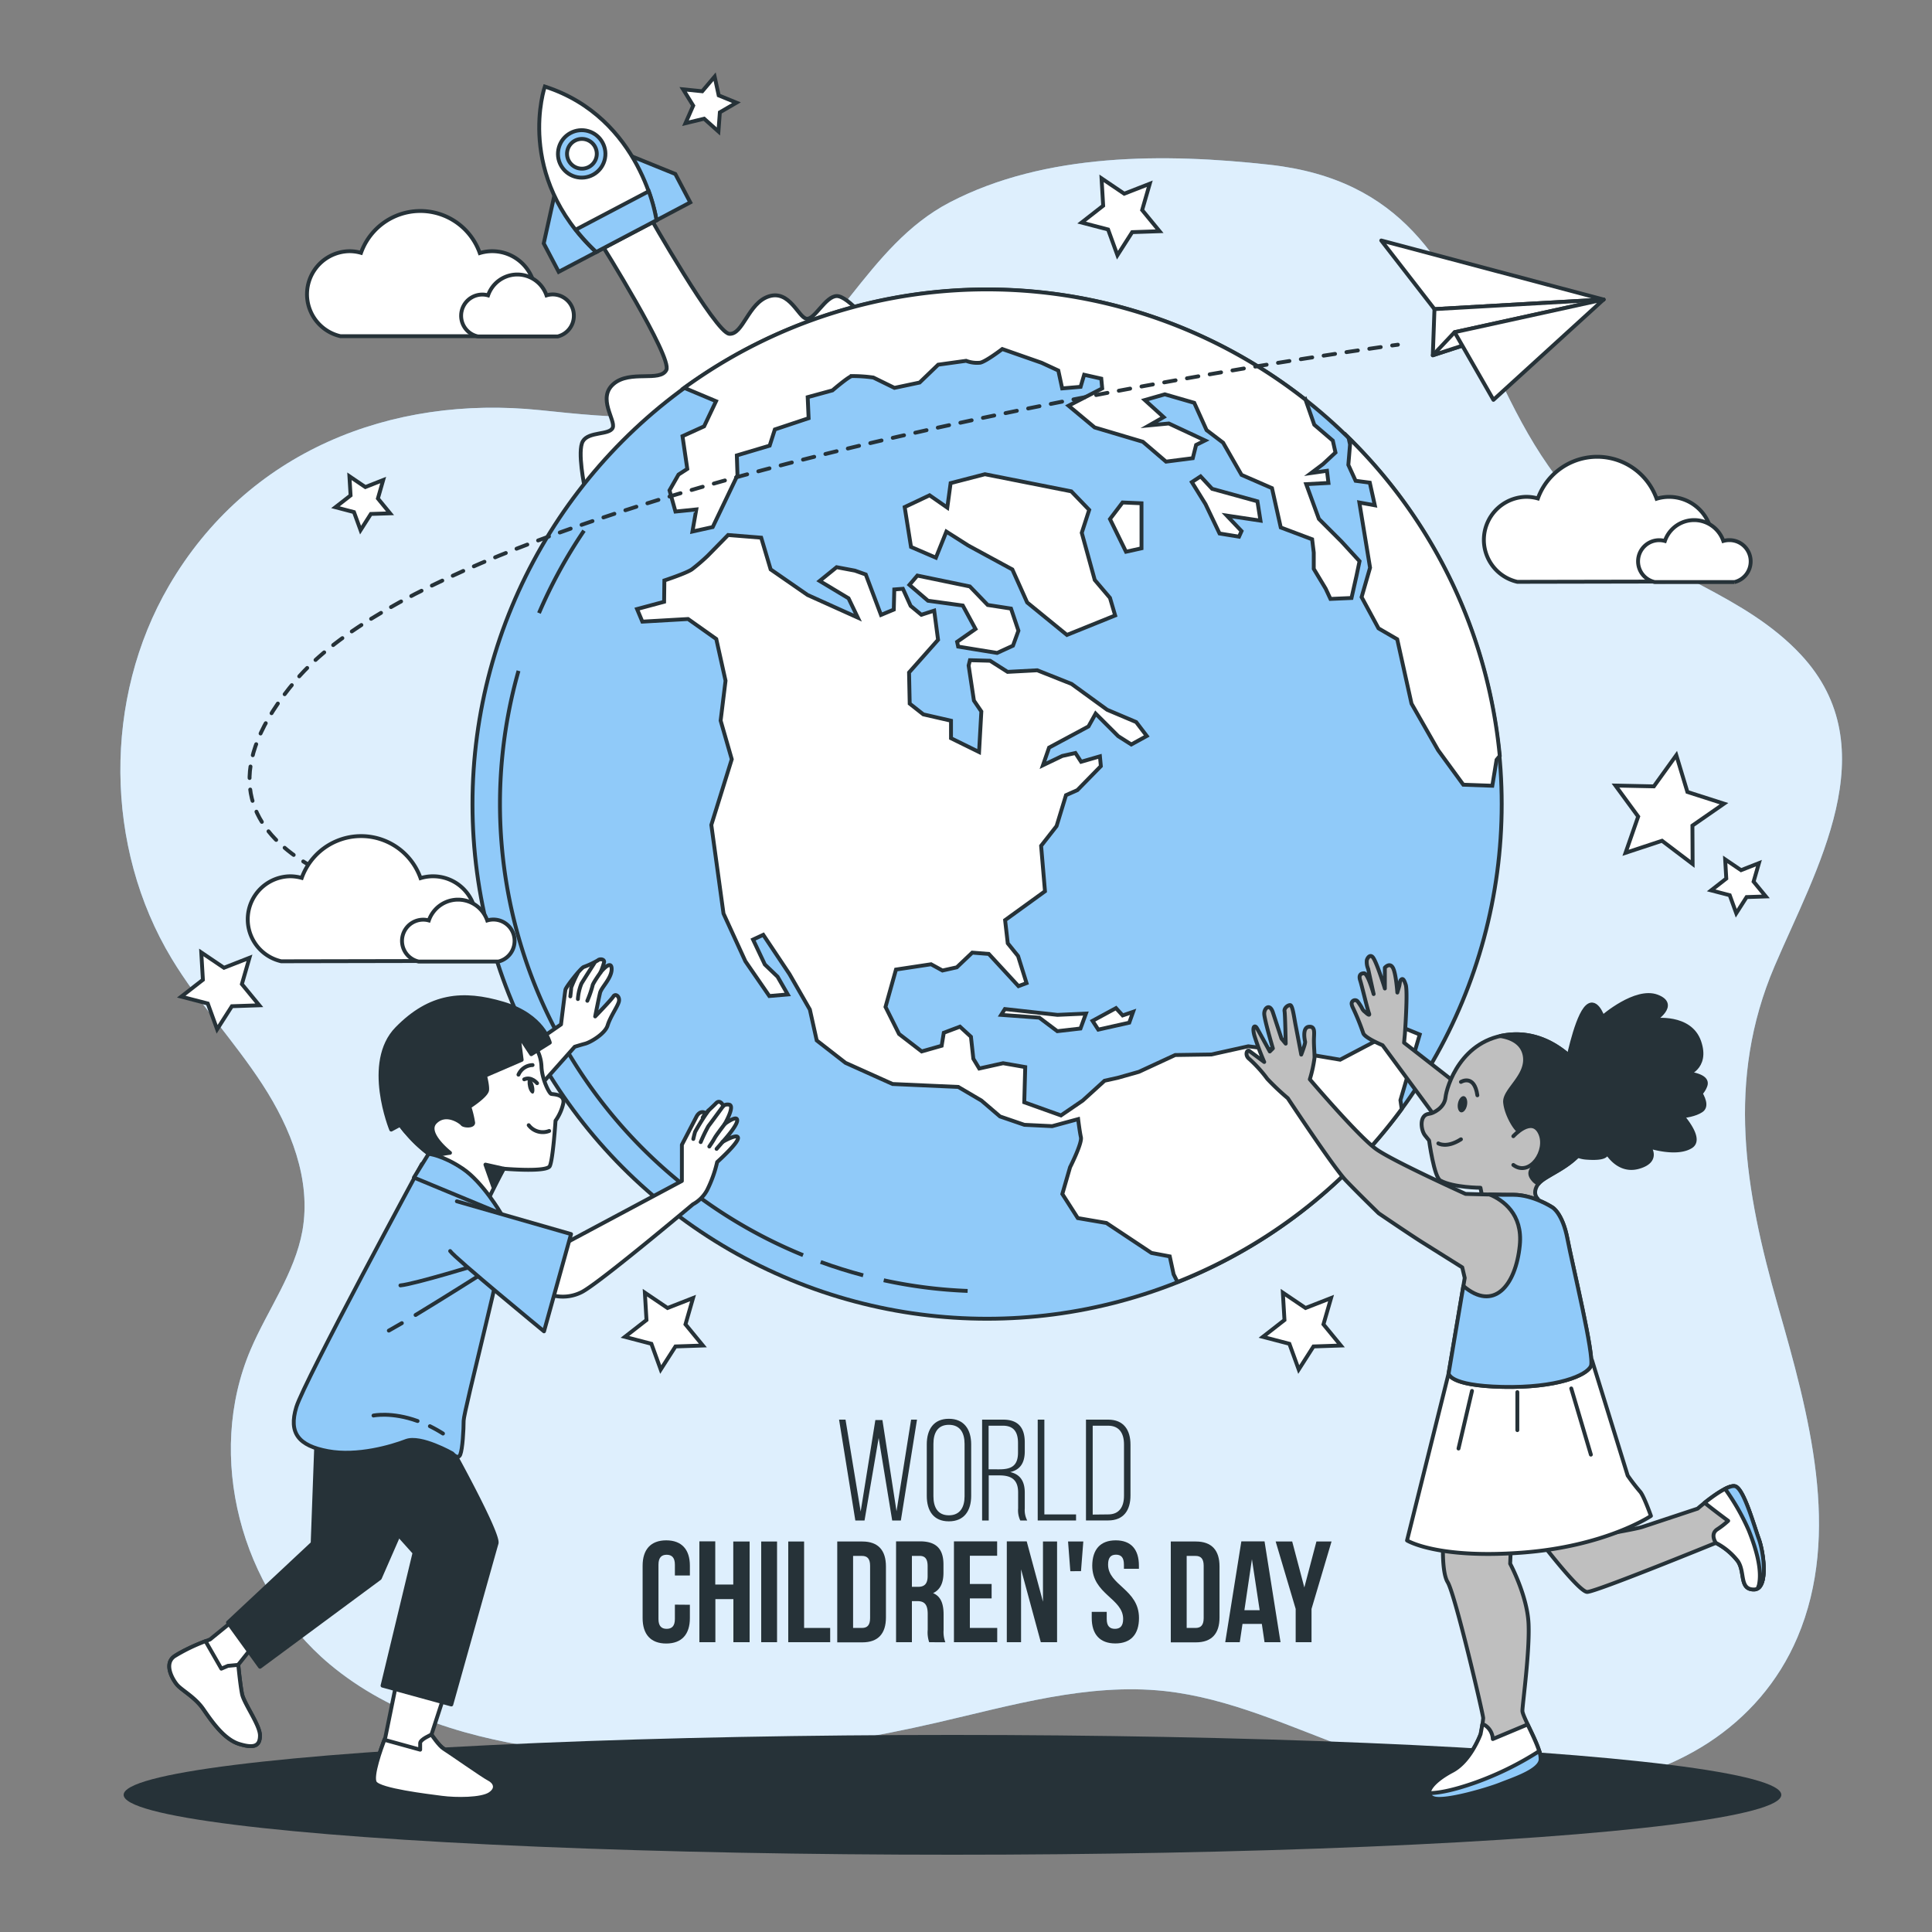 <svg xmlns="http://www.w3.org/2000/svg" viewBox="0 0 500 500"><rect x="0" y="0" width="500" height="500" fill="#808080" stroke="none"/><g id="freepik--background-simple--inject-244"><path d="M385.15,91.84c-11.09-23.44-22-45.32-56.51-49.2-27.05-3-58.07-3.19-82.87,9.74C224.23,63.62,216,89.21,195.09,101.09c-16.37,9.29-36.55,7-55.27,5.06-38.65-4-75.82,10.67-96.11,45.47-17,29.16-16.72,67.6.73,96.49,6.92,11.47,16.2,21.34,23.5,32.57s12.66,24.64,10.33,37.83c-2,11.05-9,20.43-13.4,30.75-11.76,27.55-2.56,62.11,20.37,81.37,16.1,13.52,37.23,19.59,58.09,22.21,33,4.14,66.61.47,99-7,19.44-4.46,39.13-10.33,59-8.21,16.85,1.81,32.49,9.25,48.41,15.08,18.74,6.85,38.69,11.58,58.56,9.74,24.48-2.26,47-15.47,56.88-38.71,11.44-26.92,3-57.67-5.07-85.8-8.56-30-13.46-58.35-.86-87.87,10.66-25,29.38-56.4,6.84-80.61-14.48-15.55-35.82-20.46-51.75-33.83C399.92,123.55,392.49,107.35,385.15,91.84Z" style="fill:#90CAF9"></path><path d="M385.15,91.84c-11.09-23.44-22-45.32-56.51-49.2-27.05-3-58.07-3.19-82.87,9.74C224.23,63.62,216,89.21,195.09,101.09c-16.37,9.29-36.55,7-55.27,5.06-38.65-4-75.82,10.67-96.11,45.47-17,29.16-16.72,67.6.73,96.49,6.92,11.47,16.2,21.34,23.5,32.57s12.66,24.64,10.33,37.83c-2,11.05-9,20.43-13.4,30.75-11.76,27.55-2.56,62.11,20.37,81.37,16.1,13.52,37.23,19.59,58.09,22.21,33,4.14,66.61.47,99-7,19.44-4.46,39.13-10.33,59-8.21,16.85,1.81,32.49,9.25,48.41,15.08,18.74,6.85,38.69,11.58,58.56,9.74,24.48-2.26,47-15.47,56.88-38.71,11.44-26.92,3-57.67-5.07-85.8-8.56-30-13.46-58.35-.86-87.87,10.66-25,29.38-56.4,6.84-80.61-14.48-15.55-35.82-20.46-51.75-33.83C399.92,123.55,392.49,107.35,385.15,91.84Z" style="fill:#fff;opacity:0.7"></path></g><g id="freepik--Shadow--inject-244"><ellipse cx="246.5" cy="464.5" rx="214.5" ry="15.5" style="fill:#263238"></ellipse></g><g id="freepik--Rocket--inject-244"><path d="M225.7,84.52s-6.11-7.86-9.09-7.9-5.79,6.2-7.88,5.87S204.37,75,199,76.69s-6.7,10-10.27,9.7-20.84-30.77-20.84-30.77l-12.44,7.23s18.61,29.68,17,32.89-9.36-.06-13.66,3.61.6,9.41-.22,11.35-6.19.92-7.72,3.48.48,12,.48,12L186.19,99.5l0,0Z" style="fill:#fff;stroke:#263238;stroke-miterlimit:10"></path><path d="M144,48.19,140.72,63l3.87,7.35,9.68-5.09S149.31,59.26,144,48.19Z" style="fill:#90CAF9;stroke:#263238;stroke-miterlimit:10"></path><path d="M160.77,39.35l14,5.68,3.87,7.35L169,57.48S166.88,50,160.77,39.35Z" style="fill:#90CAF9;stroke:#263238;stroke-miterlimit:10"></path><path d="M141,22.4s-7.93,23,13.26,42.82L169.9,57S166.06,30.45,141,22.4Z" style="fill:#fff;stroke:#263238;stroke-miterlimit:10"></path><path d="M149,59.44a51.9,51.9,0,0,0,5.31,5.78L169.9,57a42.44,42.44,0,0,0-2-7.5Z" style="fill:#90CAF9;stroke:#263238;stroke-miterlimit:10"></path><circle cx="150.54" cy="39.84" r="6.14" transform="translate(70.05 173.14) rotate(-73.7)" style="fill:#90CAF9;stroke:#263238;stroke-miterlimit:10"></circle><path d="M154,38a3.85,3.85,0,1,0-1.61,5.21A3.85,3.85,0,0,0,154,38Z" style="fill:#fff;stroke:#263238;stroke-miterlimit:10"></path></g><g id="freepik--Stars--inject-244"><polygon points="446.17 207.99 438 213.66 438.05 223.6 430.13 217.59 420.69 220.71 423.96 211.32 418.08 203.3 428.02 203.51 433.83 195.44 436.7 204.96 446.17 207.99" style="fill:#fff;stroke:#263238;stroke-miterlimit:10"></polygon><polygon points="64.56 247.88 62.6 254.69 67.1 260.17 60.01 260.41 56.19 266.38 53.77 259.71 46.91 257.93 52.51 253.57 52.09 246.49 57.96 250.46 64.56 247.88" style="fill:#fff;stroke:#263238;stroke-miterlimit:10"></polygon><polygon points="179.36 335.93 177.4 342.74 181.9 348.22 174.81 348.46 170.99 354.43 168.58 347.77 161.72 345.98 167.31 341.62 166.89 334.54 172.76 338.51 179.36 335.93" style="fill:#fff;stroke:#263238;stroke-miterlimit:10"></polygon><polygon points="344.48 335.93 342.51 342.74 347.01 348.22 339.93 348.46 336.11 354.43 333.69 347.77 326.83 345.98 332.42 341.62 332 334.54 337.87 338.51 344.48 335.93" style="fill:#fff;stroke:#263238;stroke-miterlimit:10"></polygon><polygon points="99.17 124.23 97.8 129.01 100.95 132.85 95.98 133.01 93.31 137.2 91.61 132.53 86.81 131.27 90.73 128.22 90.43 123.26 94.55 126.05 99.17 124.23" style="fill:#fff;stroke:#263238;stroke-miterlimit:10"></polygon><polygon points="190.6 26.57 186.3 29.07 185.93 34.03 182.23 30.72 177.4 31.89 179.4 27.34 176.79 23.12 181.74 23.62 184.95 19.83 186 24.69 190.6 26.57" style="fill:#fff;stroke:#263238;stroke-miterlimit:10"></polygon><polygon points="455.21 223.38 453.83 228.16 456.99 232 452.02 232.16 449.34 236.35 447.65 231.68 442.84 230.43 446.76 227.37 446.47 222.41 450.58 225.2 455.21 223.38" style="fill:#fff;stroke:#263238;stroke-miterlimit:10"></polygon><polygon points="297.56 47.55 295.59 54.36 300.09 59.84 293.01 60.08 289.19 66.05 286.77 59.39 279.91 57.6 285.5 53.24 285.08 46.16 290.95 50.13 297.56 47.55" style="fill:#fff;stroke:#263238;stroke-miterlimit:10"></polygon></g><g id="freepik--World--inject-244"><circle cx="255.46" cy="208.11" r="133.18" style="fill:#90CAF9;stroke:#263238;stroke-miterlimit:10"></circle><path d="M228.71,331.33a124.33,124.33,0,0,0,21.71,2.76" style="fill:none;stroke:#263238;stroke-miterlimit:10"></path><path d="M212.39,326.6c3.61,1.31,7.28,2.47,11,3.45" style="fill:none;stroke:#263238;stroke-miterlimit:10"></path><path d="M134.19,173.61a126.13,126.13,0,0,0,73.64,151.22" style="fill:none;stroke:#263238;stroke-miterlimit:10"></path><path d="M151.14,137.34a127.3,127.3,0,0,0-11.65,21.32" style="fill:none;stroke:#263238;stroke-miterlimit:10"></path><polygon points="237.41 148.96 250.99 151.77 255.62 156.57 261.65 157.5 263.57 163.22 262.16 167.1 258.05 168.98 247.97 167.34 247.7 166.1 252.46 162.78 249.17 156.71 240.16 155.47 235.36 151.36 237.41 148.96" style="fill:#fff;stroke:#263238;stroke-miterlimit:10"></polygon><path d="M346.83,274.25l-10.77-1.82-13-1.65-9.56,2.12-9.36.14-9.4,4.35-5.48,1.55-3.4.75-5.66,5.14-5.62,3.84-9.5-3.4.25-9.11-5.73-1-6.17,1.37L251.9,274l-.62-5.69-2.84-2.61-4.19,1.58-.55,3.36-5.17,1.47-5.86-4.52-3.5-7,2.71-9.67,9.08-1.37,2.95,1.62,3.71-.83,4-3.8,4.28.34,7.68,8.33,2.09-.78-2.19-7-2.67-3.3-.69-6,10.32-7.47-1-11.76,4-5.11,2.44-8,2.95-1.31,6.07-6.2-.24-2.54-4.87,1.41-1.47-2.27-3.4.76-5,2.4,1.58-4.56L281.7,188l1.85-3.32,5.83,5.83,3.4,2.16,4-2.2-2.74-3.6-7.51-3.18L277.32,177l-8.88-3.53-7.68.41L256.23,171l-5.21-.14-.34,1.37,1.37,9.08,1.92,2.82-.59,10.49-7.26-3.57,0-4.53-7.16-1.64-3.53-2.78-.17-8.06,7.51-8.46-1-7.55-3.33,1.07-2.77-2.3-2-4.42-2.23.17-.13,5.21L228,159.14l-3.94-10.46-2.81-1-4.73-.89-4.39,3.56,7.47,4.49,2.4,5-13-5.86-9.56-6.62L197,139.15l-8.57-.69-5.28,5.38a49.78,49.78,0,0,1-4.08,3.5c-1.41,1-7.13,2.88-7.13,2.88l-.07,5.52-7,1.88,1.37,3.26,11.83-.68,7.3,5.17,2.4,10.8-1.27,10.32,2.88,10-5.29,17,3.15,22.93,5.66,12.35,6.2,9,4.77-.41-2.64-4.6-3.29-3.15-3.05-6.45,2.64-1.23,6.78,10.15,5.28,9.19,1.78,8,7.44,5.79L231,280.54l17,.76,6,3.53,4.8,4.11,6.3,2.16,7.2.35,6.72-1.82s.38,3.15.72,4.7-2.81,7.75-2.81,7.75l-2,6.92,4,6.24,7.41,1.27L298,324.26l4.73.89,1,4.63,1,2A132.7,132.7,0,0,0,362.76,287l-.33-2.27,5-17-4.63-1.89Z" style="fill:#fff;stroke:#263238;stroke-miterlimit:10"></path><path d="M351.85,145.24l-4.69-5.11-5.83-5.83-3.29-9,5.76-.31-.38-3.15-4.08.58,3.05-2.3,3.23-3-.69-3.09-4.8-4.11-2.26-6.47a133.28,133.28,0,0,0-160.8-3.08l8.24,3.46-3.09,6.51-5.59,2.54,1.24,8.47-2.27,1.47-2.33,4.08,1.54,5.49,5.39-.55-1,5.72,5.25-1.16L190.86,123l-.17-5.14,8.5-2.53,1.34-4.19,8.74-2.91-.24-5.45,6.41-1.75s4.08-3.5,5-3.7a37.87,37.87,0,0,1,5.59.38l5.45,2.67L238,99l4.8-4.62,7.23-1a7.86,7.86,0,0,0,3.67.48c1.54-.35,5.69-3.53,5.69-3.53l10.18,3.56,4.32,2,1,4.63,4.77-.41.92-3.12,4.43,1,.24,2.53L276.54,105l6.75,5.62,12.48,3.71,6,5.14,6.92-.89.86-3.43,2.33-1.16-9.39-4.39-5.07.48,3.73-2.13-4.87-4.42,5.18-1.48,7.61,2.2,3.19,7.06,4.28,3.26,4.77,8.33,7.88,3.43,2.27,10.18,8.12,3.06L340,143l0,4.22,3.09,5.14,1.23,2.64,5.45-.24,1.3-5.79Z" style="fill:#fff;stroke:#263238;stroke-miterlimit:10"></path><path d="M349,113.26l.39,1.77-.44,5.28,1.88,4.12,3.67.48,1.3,5.86-4-.72,2.77,16.87-2.19,7.61,4.38,8.09,4.84,2.81,3.7,16.67,6.89,12.06,6.51,8.92,7.51.27,1.1-6.72.83-1a135.56,135.56,0,0,0-2.59-16.38A132.57,132.57,0,0,0,349,113.26Z" style="fill:#fff;stroke:#263238;stroke-miterlimit:10"></path><polygon points="277.25 127.16 254.9 122.73 246.02 125.03 245.16 131.37 240.57 128.18 234.13 131.23 235.77 141.55 242.21 144.33 244.92 137.58 250.58 141.18 262 147.38 265.83 155.92 276.12 164.32 288.6 159.28 287.26 154.73 283.32 150.1 279.96 137.89 281.88 131.96 277.25 127.16" style="fill:#fff;stroke:#263238;stroke-miterlimit:10"></polygon><polygon points="295.42 130.25 290.52 130.04 287.26 134.33 291.41 142.79 295.42 141.9 295.42 130.25" style="fill:#fff;stroke:#263238;stroke-miterlimit:10"></polygon><polygon points="325.42 129.74 313.7 126.51 310.71 123.29 308.45 124.77 311.98 130.46 315.62 138.07 320.66 138.89 321.31 137.45 317.5 133.44 326.21 134.74 325.42 129.74" style="fill:#fff;stroke:#263238;stroke-miterlimit:10"></polygon><polygon points="260.06 261.14 259.1 262.65 268.97 263.37 273.63 266.87 279.63 266.18 281.04 262.31 273.67 262.65 260.06 261.14" style="fill:#fff;stroke:#263238;stroke-miterlimit:10"></polygon><polygon points="288.82 260.9 282.75 264.19 284.23 266.46 292.25 264.67 293.25 261.86 290.54 262.79 288.82 260.9" style="fill:#fff;stroke:#263238;stroke-miterlimit:10"></polygon></g><g id="freepik--Airplane--inject-244"><polygon points="415 77.52 357.47 62.24 371.24 80 415 77.52" style="fill:#fff;stroke:#263238;stroke-linecap:round;stroke-linejoin:round"></polygon><polygon points="371.24 80 370.81 91.95 415 77.52 371.24 80" style="fill:#fff;stroke:#263238;stroke-linecap:round;stroke-linejoin:round"></polygon><polygon points="376.45 85.97 370.81 91.95 415 77.52 376.45 85.97" style="fill:#fff;stroke:#263238;stroke-linecap:round;stroke-linejoin:round"></polygon><polygon points="415 77.52 376.45 85.97 386.5 103.48 415 77.52" style="fill:#fff;stroke:#263238;stroke-linecap:round;stroke-linejoin:round"></polygon><path d="M361.77,89.21l-1.48.2" style="fill:none;stroke:#263238;stroke-linecap:round;stroke-linejoin:round"></path><path d="M357.33,89.83C324.51,94.51,119.43,125.56,76.6,176c-38.08,44.85,25.2,57.41,40,59.68" style="fill:none;stroke:#263238;stroke-linecap:round;stroke-linejoin:round;stroke-dasharray:2.988,2.988"></path><path d="M118,235.89c.95.14,1.48.19,1.48.19" style="fill:none;stroke:#263238;stroke-linecap:round;stroke-linejoin:round"></path></g><g id="freepik--character-2--inject-244"><path d="M372.29,290.16l-14.48-19.65s-4.55-1.87-5-3.11a62.11,62.11,0,0,0-2.69-6.62,3.36,3.36,0,0,1-.31-.93.88.88,0,0,1,1.61-.6,13.28,13.28,0,0,1,1,1.53,2.46,2.46,0,0,0,.87,1.11s1.41,1.37,1,.34-1.86-7.24-2.27-8.48,0-1.86,1-1.86,2.48,5.37,2.48,5.37c-.27-1.24-.54-2.49-.82-3.73l-.6-2.77a4.56,4.56,0,0,1-.35-2.26c.21-.74.89-1.56,1.57-.75,1,1.24,3.1,8.07,3.1,8.07v-5.38s1.24-1.45,2.07,0,1.16,6.43,1.16,6.43l.48-1.63c.14-.46.13-1.3.47-1.67.64-.7,1,.72,1.2,1.21.62,1.66-.21,13-.21,13l-.2,2.07L384.09,286l-9.73,6.42Z" style="fill:#bfbfbf;stroke:#263238;stroke-linecap:round;stroke-linejoin:round"></path><path d="M411.05,278.9s-7.44-12.23-20.2-11.17S374.37,281.29,374.1,284s-3.19,4.15-4.25,4.25c-2.66.27-2.13,4.25-1.07,5.58l1.07,1.33s1.28,9.49,2.92,10.37c3.46,1.86,10.37,1.86,10.37,1.86l.8,4L398,310.27s-1.59-1.33,0-3.73,8.78-4.25,12.23-9.83S411.85,282.62,411.05,278.9Z" style="fill:#bfbfbf;stroke:#263238;stroke-linecap:round;stroke-linejoin:round"></path><path d="M411.05,278.9s-7.44-12.23-20.2-11.17a20.79,20.79,0,0,0-2.6.4c2.21.32,5.61,1.39,6.32,4.92,1.06,5.32-5.32,9-5.05,12.23s2.92,7.44,3.72,7.44,6.38,2.66,5.32,6.11-4,4-1.6,6.65a3.87,3.87,0,0,0,1.22.87c1.85-2.3,8.71-4.21,12.07-9.64S411.85,282.62,411.05,278.9Z" style="fill:#263238;stroke:#263238;stroke-linecap:round;stroke-linejoin:round"></path><path d="M405.47,275.71s2.12-11.17,4.78-14.62,4.52,2.12,4.52,2.12,8.51-7.44,14.09-5.31-.8,6.11-.8,6.11,9.31-1.33,11.7,5.58-3.46,8.51-3.46,8.51,7.18,7.18,4,9.3-9.83,1.6-9.83,1.6,5.58,1.86,2.65,4.52-10.1-2.66-10.1-2.66.8,5.85-3.19,5.85-6.64-6.91-6.64-6.91-2.66,4.25-4.79,1.33S404.94,277,405.47,275.71Z" style="fill:#263238;stroke:#263238;stroke-linecap:round;stroke-linejoin:round"></path><path d="M404.14,280.76A12.11,12.11,0,0,1,410,270.13c6.38-4,6.91-.27,6.91-.27s5.85-5.32,10.9-1.33,0,9,0,9S443,276.51,441.35,281s-8.24,5.32-8.24,5.32,8.24,8,4.52,10.37-10.9,0-10.9,0,2.93,3.72-2.65,5.31-8.51-4.25-8.51-4.25,1.86,2.39-5.05,1.86-7.18-9-7.18-9S396.7,289.8,404.14,280.76Z" style="fill:#263238;stroke:#263238;stroke-linecap:round;stroke-linejoin:round"></path><path d="M391.65,294.05s4.78-5.32,6.91-.8-2.66,11.43-6.91,8.24" style="fill:#bfbfbf;stroke:#263238;stroke-linecap:round;stroke-linejoin:round"></path><path d="M379.66,286c-.21,1.15-.92,2-1.56,1.87s-1-1.16-.79-2.31.92-2,1.57-1.87S379.88,284.88,379.66,286Z" style="fill:#263238"></path><path d="M378.09,280s3.45-2.13,4.25,3.46" style="fill:none;stroke:#263238;stroke-linecap:round;stroke-linejoin:round"></path><path d="M372.24,295.91s2.13,1.33,5.85-1.06" style="fill:none;stroke:#263238;stroke-linecap:round;stroke-linejoin:round"></path><path d="M397.76,397.72s10.79,14.27,13,14.27,33.3-12.69,33.3-12.69a17,17,0,0,1,5.71,4.76c1.91,2.85.32,7.3,4.13,7.3s2.54-9.52,1.27-13-3.81-12.69-6-13.64-9.83,5.71-9.83,5.71L425,395.18c-1.9.63-13.32,2.54-13.32,2.54Z" style="fill:#bfbfbf;stroke:#263238;stroke-linecap:round;stroke-linejoin:round"></path><path d="M449.15,384.71c-1.53-.65-5.6,2.29-8,4.2,2.35,1.92,6.1,4.68,6.1,4.68a21,21,0,0,1-2.86,2.22c-1.9,1.27-.32,3.49-.32,3.49a17,17,0,0,1,5.71,4.76c1.91,2.85.32,7.3,4.13,7.3s2.54-9.52,1.27-13S451.37,385.66,449.15,384.71Z" style="fill:#fff;stroke:#263238;stroke-linecap:round;stroke-linejoin:round"></path><path d="M455,411c2.47-1.67,1.34-9.57.21-12.68-1.27-3.49-3.81-12.69-6-13.64-.61-.26-1.62.05-2.76.64a58.23,58.23,0,0,1,6.14,10.76c2.16,5.39,3.45,10.57,2.59,14.23C455.06,410.58,455,410.81,455,411Z" style="fill:#90CAF9;stroke:#263238;stroke-linecap:round;stroke-linejoin:round"></path><path d="M373.65,395.18s-.95,11.1,1,14.27,9.2,34.26,9.2,35.21a39.49,39.49,0,0,1-.63,4.13s-2.54,7-7.3,9.51-7.61,5.71-5.07,7,14.27-2.22,17.45-3.49,10.15-3.49,10.46-6.34S394,444.35,394,442.76s1.91-15.23,1.59-22.52-4.76-15.55-4.76-15.55l.32-7.93Z" style="fill:#bfbfbf;stroke:#263238;stroke-linecap:round;stroke-linejoin:round"></path><path d="M398.71,455.45c.21-1.87-1.89-6.05-3.37-9.16l-9,3.77a4.5,4.5,0,0,0-1.9-3.49,1.46,1.46,0,0,0-.82-.29c-.19,1.19-.45,2.51-.45,2.51s-2.54,7-7.3,9.51-7.61,5.71-5.07,7,14.27-2.22,17.45-3.49S398.4,458.3,398.71,455.45Z" style="fill:#fff;stroke:#263238;stroke-linecap:round;stroke-linejoin:round"></path><path d="M398.71,455.45a6,6,0,0,0-.37-2.26A81.29,81.29,0,0,1,382,461.26c-6.3,2.24-10,2.79-12.13,2.8a1.46,1.46,0,0,0,.94,1.22c2.54,1.27,14.27-2.22,17.45-3.49S398.4,458.3,398.71,455.45Z" style="fill:#90CAF9;stroke:#263238;stroke-linecap:round;stroke-linejoin:round"></path><path d="M374.91,355.41l-10.77,43.26s7.61,4.76,29.5,3.17,33.62-9.52,33.62-9.52-1.9-5.39-2.85-6.34a50,50,0,0,1-3.17-4.12L412,352Z" style="fill:#fff;stroke:#263238;stroke-linecap:round;stroke-linejoin:round"></path><line x1="380.95" y1="359.97" x2="377.46" y2="374.88" style="fill:none;stroke:#263238;stroke-linecap:round;stroke-linejoin:round"></line><line x1="392.69" y1="360.28" x2="392.69" y2="370.12" style="fill:none;stroke:#263238;stroke-linecap:round;stroke-linejoin:round"></line><line x1="406.64" y1="359.33" x2="411.72" y2="376.46" style="fill:none;stroke:#263238;stroke-linecap:round;stroke-linejoin:round"></line><path d="M401.76,312.47s-4.92-3.26-10.1-3.26-12.38-.23-12.38-.23-18.44-8.33-23-11.5-17.3-18.15-17.3-18.15a34.57,34.57,0,0,0,1.22-5.6c0-1.44-.16-2.72-.16-4.48s.48-3.69-1.28-3.53-1.12,3.37-1,3.85-1,3.36-1,3.36-1-5.28-1.44-7.53-.8-5.28-1.44-5.28-1.6.8-1.44,1.6.3,8.37.3,8.37l-1.1-1.32L329.42,262c-.8-2.4-2.24-1.12-2.24.32s2.24,9,2.24,9l-.8.8s-2.88-5.28-3.36-6.08-1.28-.49-.64,1.92a71,71,0,0,0,2.56,6.88L323.34,272c-.64-.48-1.28,1.12,0,2.08a34.49,34.49,0,0,1,4.64,5.13,63.75,63.75,0,0,0,5.29,5s11.85,17.94,15.05,21.3,8.49,8.49,8.49,8.49,7.53,5.13,11.05,7.37L378.43,328l.64,2.73-4.16,24.66s-.16,3.2,13.93,3.52,21.94-3,22.9-5.44-4.8-26.11-6.08-32.83S401.76,312.47,401.76,312.47Z" style="fill:#bfbfbf;stroke:#263238;stroke-linecap:round;stroke-linejoin:round"></path><path d="M401.76,312.47s-4.92-3.26-10.1-3.26c-1.92,0-4.1,0-6.1-.07,3.37,1.44,8.58,5,7.76,13.16-1.06,10.57-6.82,17.19-14.6,10.51l-3.81,22.6s-.16,3.2,13.93,3.52,21.94-3,22.9-5.44-4.8-26.11-6.08-32.83S401.76,312.47,401.76,312.47Z" style="fill:#90CAF9;stroke:#263238;stroke-linecap:round;stroke-linejoin:round"></path></g><g id="freepik--character-1--inject-244"><path d="M60.94,418.92l-6.59,5.37s-6.58,2.43-9.27,4.39-.49,5.85.73,7.31,4.64,3.17,6.83,6.35,5.37,7.8,9.27,9,5.37.49,5.37-2.19-4.15-8.3-4.64-10.74-1-7.56-1-7.56L66.3,425Z" style="fill:#fff;stroke:#263238;stroke-linecap:round;stroke-linejoin:round"></path><path d="M61.67,430.87l-2.68.25-1.71.73-4.09-7.12a45.82,45.82,0,0,0-8.11,3.95c-2.68,1.95-.49,5.85.73,7.31s4.64,3.17,6.83,6.35,5.37,7.8,9.27,9,5.37.49,5.37-2.2-4.15-8.29-4.64-10.73S61.67,430.87,61.67,430.87Z" style="fill:#fff;stroke:#263238;stroke-linecap:round;stroke-linejoin:round"></path><path d="M81.91,372.09l-1,27.32L59,419.9l8.29,11.46,31-22.93,6.83-15.61-19-20S81.91,370.62,81.91,372.09Z" style="fill:#263238;stroke:#263238;stroke-linecap:round;stroke-linejoin:round"></path><path d="M102.65,435.26l-2.93,14.39s-3.9,9.76-2.68,11.71,13.66,3.42,17.31,3.9,10.25.49,12.44-1,1.22-3.17-.24-3.9-10.49-7.08-11.71-7.81-3.17-3.66-3.17-3.66l3.17-9.76Z" style="fill:#fff;stroke:#263238;stroke-linecap:round;stroke-linejoin:round"></path><path d="M126.79,464.29c2.2-1.47,1.22-3.17-.24-3.9s-10.49-7.08-11.71-7.81-3.17-3.66-3.17-3.66-2.93,1.22-2.93,2.2v1.7l-9.26-2.56c-.82,2.16-3.48,9.44-2.44,11.1,1.22,1.95,13.66,3.42,17.31,3.9S124.6,465.75,126.79,464.29Z" style="fill:#fff;stroke:#263238;stroke-linecap:round;stroke-linejoin:round"></path><path d="M81.91,373.55l25.37,28.3L99,436.24l17.8,4.88s11-39.27,11.71-41.71-12.19-25.61-12.19-25.61a23.58,23.58,0,0,0-11.71-5.13C97,367.45,81.91,373.55,81.91,373.55Z" style="fill:#263238;stroke:#263238;stroke-linecap:round;stroke-linejoin:round"></path><path d="M137.72,270.29l7.47-5.17s1-8.27,1.15-9,3.91-5.52,4.71-5.86a22.57,22.57,0,0,0,3.68-1.72c.46-.46,1.72-.35,1.61.46a16.62,16.62,0,0,1-.92,2.64s2.75-3.45,2.87-1-2.64,4.83-3,6.32-1.26,6.09-1.26,6.09,4.13-4.25,4.71-5.17,1.84.12,1.38,1.5-2.19,3.79-2.87,6-4.49,4.37-5.75,4.71-2.76.81-2.76.81l-9.19,10.34-4.94-9.43Z" style="fill:#fff;stroke:#263238;stroke-linecap:round;stroke-linejoin:round"></path><path d="M155.42,251.68s-2.07,2.87-2.07,3.44A29.43,29.43,0,0,1,152,259" style="fill:none;stroke:#263238;stroke-linecap:round;stroke-linejoin:round"></path><path d="M153.81,249.27s-2.64,4.13-3.33,5.28a13,13,0,0,0-.92,4" style="fill:none;stroke:#263238;stroke-linecap:round;stroke-linejoin:round"></path><path d="M149.44,252a36.22,36.22,0,0,0-1.61,3.56c0,.35-.23,2.3-.23,2.3" style="fill:none;stroke:#263238;stroke-linecap:round;stroke-linejoin:round"></path><path d="M138.49,270.84a10.26,10.26,0,0,1,1.65,5.3c.17,3.31,2,6.78,2.49,6.95s3.64,0,3.14,2.48a12.42,12.42,0,0,1-2,4.47s-.66,10.1-1.49,11.75-11.91.67-11.91.67-4.47,8.6-4.47,9.1-14.4-6.79-14.4-6.79l.49-5.46a35.42,35.42,0,0,1-6.62-6,21.47,21.47,0,0,1-4.3-7.12,28.85,28.85,0,0,1,2.31-11.91c2.65-6,12.42-9.94,22.19-10.6S138.49,270.84,138.49,270.84Z" style="fill:#fff;stroke:#263238;stroke-linecap:round;stroke-linejoin:round"></path><path d="M126.07,282.1c.17-1.49-1-5.47-1-5.47l-3.31-8.11s-10.56,4.53-19.35,8.39a29,29,0,0,0-1.34,9.32,21.47,21.47,0,0,0,4.3,7.12,35.42,35.42,0,0,0,6.62,6,22.91,22.91,0,0,1,4.47-1s-6.62-5.13-3.81-7.95,6.63,0,7,.5,2.81.66,2.81-.33a25.52,25.52,0,0,0-1-4.14S125.91,283.59,126.07,282.1Z" style="fill:#263238;stroke:#263238;stroke-linecap:round;stroke-linejoin:round"></path><path d="M125.74,278.29l9.27-4-.83-6.46,3.31,5,4.8-3s-1.65-7-12.08-10.1-18.87-2.32-27.48,6.46-1.49,26.15-1.49,26.15l11.42-6.13v-6.12l2.65,3.81Z" style="fill:#263238;stroke:#263238;stroke-linecap:round;stroke-linejoin:round"></path><path d="M138.13,280.91c.29,1.06.2,2-.2,2.11s-1-.66-1.24-1.72-.2-2,.2-2.11S137.84,279.85,138.13,280.91Z" style="fill:#263238"></path><path d="M139,280.33s-1.5-1.83-3.33-1" style="fill:none;stroke:#263238;stroke-linecap:round;stroke-linejoin:round"></path><path d="M134.18,278.12a4.12,4.12,0,0,1,3.65-2.48" style="fill:none;stroke:#263238;stroke-linecap:round;stroke-linejoin:round"></path><path d="M142.13,292.69a4.58,4.58,0,0,1-5.3-1.49" style="fill:none;stroke:#263238;stroke-linecap:round;stroke-linejoin:round"></path><path d="M129.65,314.12l-20.48-12.88s-30.43,56.18-32.48,62.91.58,10,8.19,11.41,16.39-1.17,20.19-2.63,12,3.22,12,3.22,1.46,1.75,2.05.29.87-6.44.87-8.78,10.83-44.18,10.83-48.57S129.65,314.12,129.65,314.12Z" style="fill:#90CAF9;stroke:#263238;stroke-linecap:round;stroke-linejoin:round"></path><path d="M124.63,327s-17.31,5.33-21,5.66" style="fill:none;stroke:#263238;stroke-linecap:round;stroke-linejoin:round"></path><path d="M104,342.43c-1.29.75-2.43,1.41-3.37,1.93" style="fill:none;stroke:#263238;stroke-linecap:round;stroke-linejoin:round"></path><path d="M124.63,329.7s-9.45,6-17.08,10.62" style="fill:none;stroke:#263238;stroke-linecap:round;stroke-linejoin:round"></path><path d="M111.26,369.1a35.78,35.78,0,0,1,3.38,1.9" style="fill:none;stroke:#263238;stroke-linecap:round;stroke-linejoin:round"></path><path d="M96.66,366.34s4.71-1,11.41,1.42" style="fill:none;stroke:#263238;stroke-linecap:round;stroke-linejoin:round"></path><path d="M107.12,304.75l3.8-6.14s3.52.29,8.78,3.8,10,11.71,10,11.71Z" style="fill:#90CAF9;stroke:#263238;stroke-linecap:round;stroke-linejoin:round"></path><path d="M146.33,321.73l30.14-16.1v-9.36l3.8-7.32s.86-1.77,2.32-.89l-.73,1.16,1.48-1.81s1.21-1.11,2-1.92,1.49,0,1.72.46.17.2.17.2a2,2,0,0,1,1.61-.23c1.28.57-1.26,4.94-1.26,4.94s3.21-2.41,3.21-.92-3.79,5.59-3.79,5.59,4-2.37,4-1-5.4,6.21-5.4,6.21A32,32,0,0,1,183,308a9.07,9.07,0,0,1-3.67,3.67s-24.59,20.69-28.84,22.75a10.75,10.75,0,0,1-7.93.69l2.64-13Z" style="fill:#fff;stroke:#263238;stroke-linecap:round;stroke-linejoin:round"></path><path d="M187.24,286.15s-3.44,4.71-3.9,5.28a41.18,41.18,0,0,0-2,4.14" style="fill:none;stroke:#263238;stroke-linecap:round;stroke-linejoin:round"></path><path d="M183.34,287.41a59.81,59.81,0,0,0-3.45,5.52c-.23.8-.46,1.83-.46,1.83" style="fill:none;stroke:#263238;stroke-linecap:round;stroke-linejoin:round"></path><path d="M187.59,290.86s-2.3,3-2.64,3.67-1.38,2.19-1.38,2.19" style="fill:none;stroke:#263238;stroke-linecap:round;stroke-linejoin:round"></path><line x1="187.01" y1="295.53" x2="185.45" y2="297.33" style="fill:none;stroke:#263238;stroke-linecap:round;stroke-linejoin:round"></line><path d="M118.24,310.9l29.55,8.48-7,25.17s-23.12-19-24.29-20.78" style="fill:#90CAF9;stroke:#263238;stroke-linecap:round;stroke-linejoin:round"></path><polygon points="130.38 302.46 125.63 301.4 127.63 307.06 130.38 302.46" style="fill:#263238;stroke:#263238;stroke-linecap:round;stroke-linejoin:round"></polygon></g><g id="freepik--Clouds--inject-244"><path d="M138.54,76.15a11.14,11.14,0,0,0-14.37-10.66,16.31,16.31,0,0,0-30.74-.06,10.91,10.91,0,0,0-3-.42,11.14,11.14,0,0,0-2.31,22L130,87A11.14,11.14,0,0,0,138.54,76.15Z" style="fill:#fff;stroke:#263238;stroke-miterlimit:10"></path><path d="M148.51,81.68a5.47,5.47,0,0,0-7.07-5.24,8,8,0,0,0-15.13,0,5.48,5.48,0,1,0-2.6,10.64l20.6,0A5.48,5.48,0,0,0,148.51,81.68Z" style="fill:#fff;stroke:#263238;stroke-miterlimit:10"></path><path d="M443.1,139.73a11.14,11.14,0,0,0-14.37-10.66A16.32,16.32,0,0,0,398,129a10.89,10.89,0,0,0-3-.42,11.14,11.14,0,0,0-2.31,22l41.88-.08A11.14,11.14,0,0,0,443.1,139.73Z" style="fill:#fff;stroke:#263238;stroke-miterlimit:10"></path><path d="M453.07,145.27a5.48,5.48,0,0,0-5.48-5.48A5.56,5.56,0,0,0,446,140a8,8,0,0,0-15.13,0,5.42,5.42,0,0,0-1.46-.2,5.48,5.48,0,0,0-1.14,10.84l20.61,0A5.48,5.48,0,0,0,453.07,145.27Z" style="fill:#fff;stroke:#263238;stroke-miterlimit:10"></path><path d="M123.2,237.93a11.13,11.13,0,0,0-14.36-10.67,16.32,16.32,0,0,0-30.75-.06,11.29,11.29,0,0,0-3-.42,11.14,11.14,0,0,0-2.31,22l41.88-.08A11.11,11.11,0,0,0,123.2,237.93Z" style="fill:#fff;stroke:#263238;stroke-miterlimit:10"></path><path d="M133.17,243.46a5.48,5.48,0,0,0-5.48-5.48,5.61,5.61,0,0,0-1.59.23,8,8,0,0,0-15.12,0,5.48,5.48,0,1,0-2.61,10.64l20.61,0A5.48,5.48,0,0,0,133.17,243.46Z" style="fill:#fff;stroke:#263238;stroke-miterlimit:10"></path></g><g id="freepik--Text--inject-244"><path d="M223.74,393.5h-2.38l-4.21-26.1h1.67l3.92,23.79,3.8-23.68h1.83l3.65,23.6,3.77-23.71h1.53l-4.18,26.1H230.9l-3.5-21.36Z" style="fill:#263238"></path><path d="M239.85,373.78c0-3.81,1.75-6.6,5.71-6.6s5.78,2.79,5.78,6.6v13.34c0,3.81-1.76,6.6-5.78,6.6s-5.71-2.79-5.71-6.6Zm1.72,13.46c0,2.83,1.12,4.92,4,4.92s4.06-2.09,4.06-4.92V373.67c0-2.84-1.16-4.93-4.06-4.93s-4,2.09-4,4.93Z" style="fill:#263238"></path><path d="M259.61,367.4c4,0,5.6,2.2,5.6,5.89v2.28c0,3.05-1.2,4.81-3.77,5.4,2.68.6,3.77,2.5,3.77,5.33v4.07a5.84,5.84,0,0,0,.63,3.13h-1.79a6.09,6.09,0,0,1-.56-3.13v-4.1c0-3.47-1.9-4.44-4.88-4.44h-2.73V393.5h-1.71V367.4Zm-1,12.86c3.06,0,4.85-.85,4.85-4.36v-2.46c0-2.8-1.08-4.47-3.91-4.47h-3.7v11.29Z" style="fill:#263238"></path><path d="M268.56,393.5V367.4h1.72v24.53h8.2v1.57Z" style="fill:#263238"></path><path d="M286.79,367.4c4,0,5.78,2.65,5.78,6.49V387c0,3.84-1.75,6.49-5.78,6.49h-5.74V367.4Zm0,24.53c2.9,0,4.1-2,4.1-4.84V373.81c0-2.87-1.23-4.84-4.1-4.84h-4v23Z" style="fill:#263238"></path><path d="M178.54,415.31v3.46c0,4.18-2.09,6.57-6.12,6.57s-6.11-2.39-6.11-6.57V405.2c0-4.17,2.09-6.56,6.11-6.56s6.12,2.39,6.12,6.56v2.54h-3.88v-2.8c0-1.86-.82-2.57-2.13-2.57s-2.12.71-2.12,2.57V419c0,1.87.82,2.54,2.12,2.54s2.13-.67,2.13-2.54v-3.72Z" style="fill:#263238"></path><path d="M185.14,425H181v-26.1h4.11v11.18h4.66V398.94H194V425H189.8V413.85h-4.66Z" style="fill:#263238"></path><path d="M197,398.94h4.1V425H197Z" style="fill:#263238"></path><path d="M204,398.94h4.1v22.37h6.75V425H204Z" style="fill:#263238"></path><path d="M216.68,398.94h6.49c4.1,0,6.11,2.27,6.11,6.45v13.2c0,4.17-2,6.45-6.11,6.45h-6.49Zm4.1,3.73v18.64h2.31c1.31,0,2.09-.67,2.09-2.54V405.2c0-1.86-.78-2.53-2.09-2.53Z" style="fill:#263238"></path><path d="M240.47,425a7.85,7.85,0,0,1-.38-3.21v-4.1c0-2.42-.82-3.32-2.68-3.32H236V425h-4.1v-26.1h6.19c4.25,0,6.08,2,6.08,6V407c0,2.69-.86,4.44-2.69,5.3,2.05.85,2.72,2.83,2.72,5.55v4a7.69,7.69,0,0,0,.45,3.17ZM236,402.67v8h1.6c1.53,0,2.47-.67,2.47-2.76v-2.57c0-1.86-.64-2.68-2.09-2.68Z" style="fill:#263238"></path><path d="M251,409.94h5.63v3.73H251v7.64h7.08V425H246.88v-26.1h11.18v3.73H251Z" style="fill:#263238"></path><path d="M264.25,406.14V425h-3.69v-26.1h5.15l4.21,15.62V398.94h3.65V425h-4.21Z" style="fill:#263238"></path><path d="M276.41,398.94h3.95l-.6,7.68H277Z" style="fill:#263238"></path><path d="M288.75,398.64c4,0,6,2.39,6,6.56V406h-3.88v-1.08c0-1.86-.74-2.57-2.05-2.57s-2.05.71-2.05,2.57c0,5.37,8,6.38,8,13.83,0,4.18-2.09,6.57-6.12,6.57s-6.11-2.39-6.11-6.57v-1.6h3.88V419c0,1.87.82,2.54,2.12,2.54s2.13-.67,2.13-2.54c0-5.36-8-6.37-8-13.83C282.71,401,284.76,398.64,288.75,398.64Z" style="fill:#263238"></path><path d="M303,398.94h6.49c4.1,0,6.12,2.27,6.12,6.45v13.2c0,4.17-2,6.45-6.12,6.45H303Zm4.11,3.73v18.64h2.31c1.3,0,2.09-.67,2.09-2.54V405.2c0-1.86-.79-2.53-2.09-2.53Z" style="fill:#263238"></path><path d="M331.4,425h-4.14l-.7-4.74h-5l-.71,4.74h-3.76l4.17-26.1h6Zm-9.35-8.28H326l-2-13.2Z" style="fill:#263238"></path><path d="M335.32,416.39l-5.18-17.45h4.28l3.14,11.89,3.13-11.89h3.91l-5.18,17.45V425h-4.1Z" style="fill:#263238"></path></g></svg>